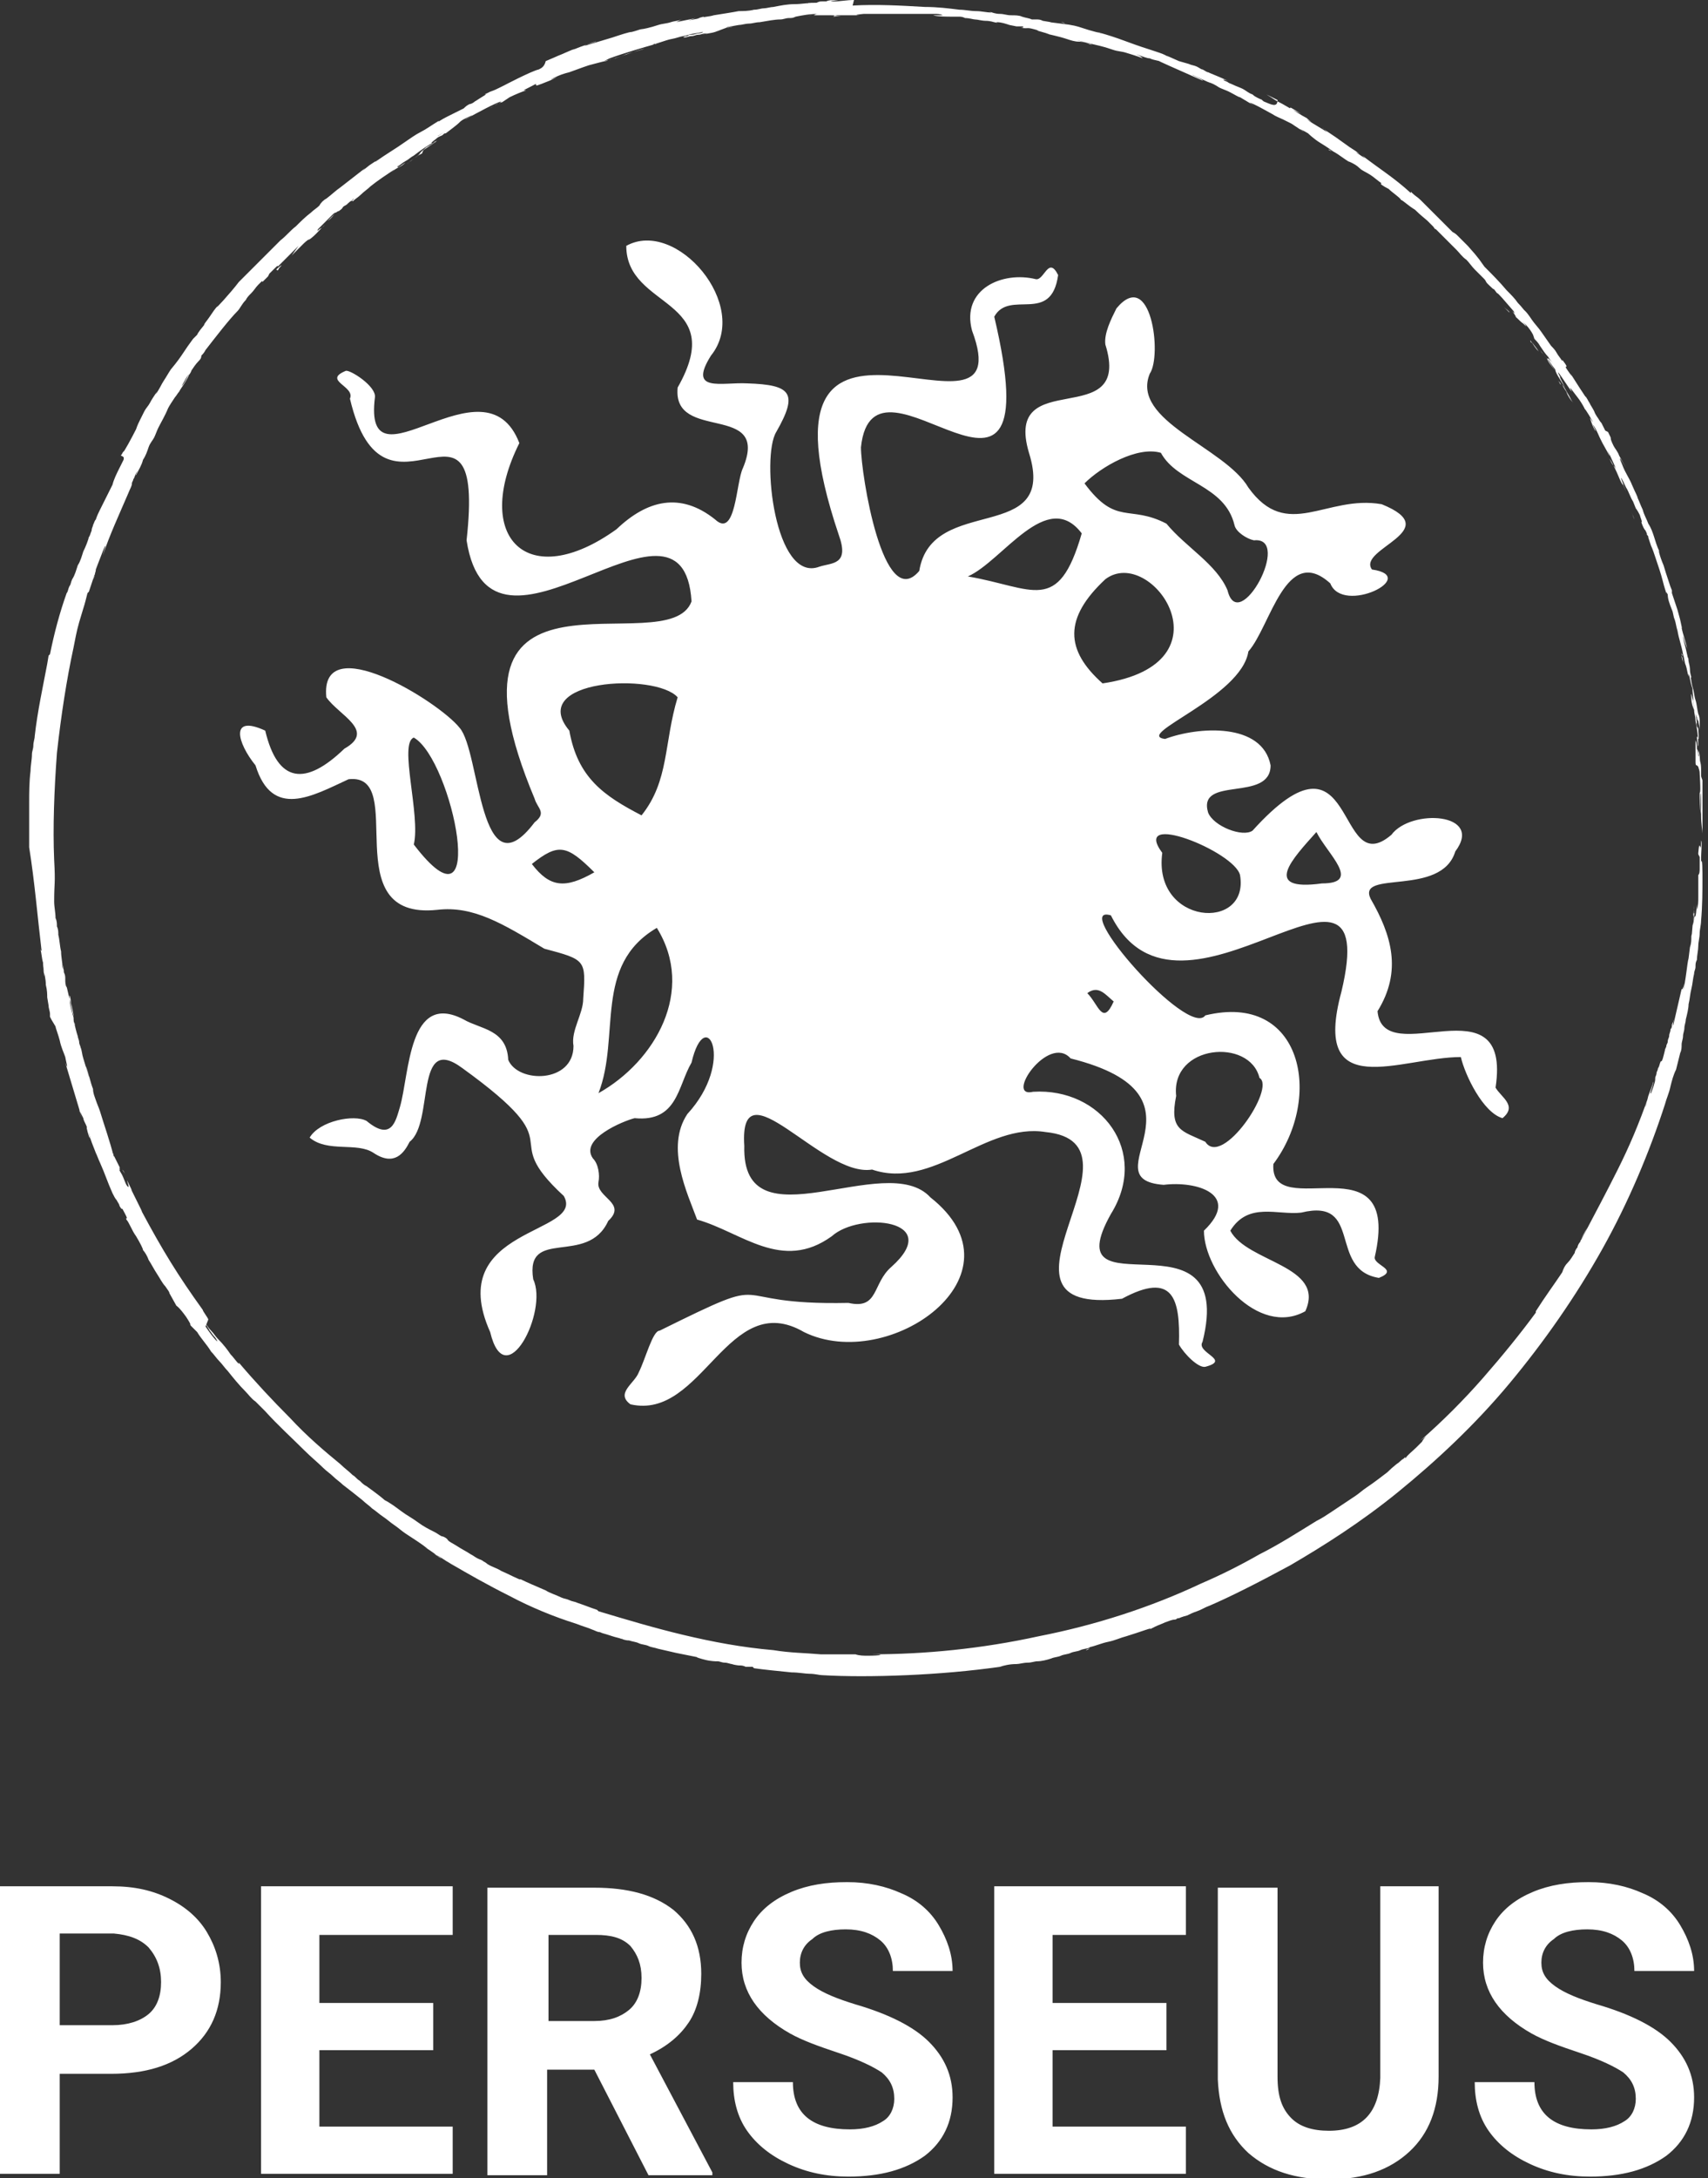 <?xml version="1.0" encoding="utf-8"?>
<!-- Generator: Adobe Illustrator 25.4.1, SVG Export Plug-In . SVG Version: 6.00 Build 0)  -->
<svg version="1.1" xmlns="http://www.w3.org/2000/svg" xmlns:xlink="http://www.w3.org/1999/xlink" x="0px" y="0px"
	 viewBox="0 0 123 156.8" style="enable-background:new 0 0 123 156.8;" xml:space="preserve">
<rect x="0" y="0" width="123" height="156.8" fill="#333333" stroke="none"/>
<style type="text/css">
	.st0{fill:#FFFFFF;}
</style>
<g id="Livello_3">
</g>
<g id="Livello_5">
	<path class="st0" d="M4.3,149.2v7.3H0v-20.7h8.1c1.6,0,2.9,0.3,4.1,0.9s2.1,1.4,2.7,2.4c0.6,1,1,2.2,1,3.6c0,2-0.7,3.6-2.1,4.8
		c-1.4,1.2-3.3,1.8-5.8,1.8H4.3z M4.3,145.8h3.8c1.1,0,2-0.3,2.6-0.8c0.6-0.5,0.9-1.3,0.9-2.3c0-1-0.3-1.8-0.9-2.5
		c-0.6-0.6-1.4-0.9-2.5-1H4.3V145.8z M31.2,147.6H23v5.5h9.6v3.4H18.8v-20.7h13.8v3.5H23v4.9h8.2V147.6z M42.8,149h-3.4v7.6h-4.3
		v-20.7h7.7c2.4,0,4.3,0.5,5.7,1.6c1.3,1.1,2,2.6,2,4.6c0,1.4-0.3,2.6-0.9,3.5c-0.6,0.9-1.5,1.7-2.8,2.3l4.5,8.5v0.2h-4.6L42.8,149z
		 M39.4,145.5h3.4c1.1,0,1.9-0.3,2.5-0.8c0.6-0.5,0.9-1.3,0.9-2.3c0-1-0.3-1.7-0.8-2.3c-0.6-0.6-1.4-0.8-2.5-0.8h-3.4V145.5z
		 M64.4,151.1c0-0.8-0.3-1.4-0.9-1.9c-0.6-0.4-1.6-0.9-3.1-1.4c-1.5-0.5-2.6-0.9-3.5-1.4c-2.3-1.3-3.5-3-3.5-5.1
		c0-1.1,0.3-2.1,0.9-3c0.6-0.9,1.5-1.6,2.7-2.1c1.2-0.5,2.5-0.7,4-0.7c1.5,0,2.8,0.3,3.9,0.8c1.2,0.5,2.1,1.3,2.7,2.3
		c0.6,1,1,2.1,1,3.3h-4.3c0-0.9-0.3-1.7-0.9-2.2c-0.6-0.5-1.4-0.8-2.5-0.8c-1,0-1.9,0.2-2.4,0.7c-0.6,0.4-0.9,1-0.9,1.7
		c0,0.7,0.3,1.2,1,1.7c0.7,0.5,1.7,0.9,3,1.3c2.4,0.7,4.2,1.6,5.3,2.7c1.1,1.1,1.7,2.4,1.7,4c0,1.8-0.7,3.2-2,4.2
		c-1.4,1-3.2,1.5-5.5,1.5c-1.6,0-3-0.3-4.3-0.9c-1.3-0.6-2.3-1.4-3-2.4c-0.7-1-1-2.2-1-3.5h4.3c0,2.3,1.4,3.4,4.1,3.4
		c1,0,1.8-0.2,2.4-0.6C64.1,152.4,64.4,151.8,64.4,151.1z M84,147.6h-8.2v5.5h9.6v3.4H71.6v-20.7h13.8v3.5h-9.6v4.9H84V147.6z
		 M103.6,135.9v13.6c0,2.3-0.7,4.1-2.1,5.4c-1.4,1.3-3.3,2-5.8,2c-2.4,0-4.3-0.6-5.8-1.9c-1.4-1.3-2.1-3-2.2-5.3v-13.8H92v13.6
		c0,1.4,0.3,2.3,1,3c0.6,0.6,1.5,0.9,2.7,0.9c2.4,0,3.6-1.3,3.7-3.8v-13.8H103.6z M117.8,151.1c0-0.8-0.3-1.4-0.9-1.9
		c-0.6-0.4-1.6-0.9-3.1-1.4c-1.5-0.5-2.6-0.9-3.5-1.4c-2.3-1.3-3.5-3-3.5-5.1c0-1.1,0.3-2.1,0.9-3c0.6-0.9,1.5-1.6,2.7-2.1
		c1.2-0.5,2.5-0.7,4-0.7c1.5,0,2.8,0.3,3.9,0.8c1.2,0.5,2.1,1.3,2.7,2.3c0.6,1,1,2.1,1,3.3h-4.3c0-0.9-0.3-1.7-0.9-2.2
		c-0.6-0.5-1.4-0.8-2.5-0.8c-1,0-1.9,0.2-2.4,0.7c-0.6,0.4-0.9,1-0.9,1.7c0,0.7,0.3,1.2,1,1.7c0.7,0.5,1.7,0.9,3,1.3
		c2.4,0.7,4.2,1.6,5.3,2.7c1.1,1.1,1.7,2.4,1.7,4c0,1.8-0.7,3.2-2,4.2c-1.4,1-3.2,1.5-5.5,1.5c-1.6,0-3-0.3-4.3-0.9
		c-1.3-0.6-2.3-1.4-3-2.4c-0.7-1-1-2.2-1-3.5h4.3c0,2.3,1.4,3.4,4.1,3.4c1,0,1.8-0.2,2.4-0.6C117.5,152.4,117.8,151.8,117.8,151.1z
		 M102.5,15.2C102.6,15.2,102.6,15.2,102.5,15.2C102.5,15.2,102.5,15.2,102.5,15.2z M76.4,1.6c0.1,0,0.2,0,0.3,0.1
		C76.5,1.6,76.4,1.6,76.4,1.6z M113.9,28.8C113.9,28.8,113.9,28.8,113.9,28.8c0,0.1,0.1,0.2,0.2,0.4c0.1,0.2,0.2,0.4,0.4,0.6
		C114.3,29.5,114.1,29.2,113.9,28.8z M18.3,19.5l0.3-0.3C18.5,19.3,18.4,19.4,18.3,19.5z M50.7,1.2c-0.1,0-0.3,0.1-0.5,0.1
		C50.4,1.3,50.6,1.3,50.7,1.2z M117.7,37.4c-0.1-0.2-0.1-0.3-0.2-0.5C117.5,36.9,117.6,37.1,117.7,37.4z M122.2,54.7
		C122.2,54.6,122.2,54.6,122.2,54.7C122.2,54.6,122.2,54.6,122.2,54.7z M121.2,47.7c0-0.1-0.1-0.3-0.1-0.5
		C121.2,47.4,121.2,47.7,121.2,47.7z M121.1,47c0,0.1,0,0.2,0.1,0.2C121.1,47.1,121.1,47,121.1,47z M123,63.1c0-0.5,0-1,0-1.4
		C123,62.2,123,62.6,123,63.1z M3.8,73.1l0-0.1C3.8,73.1,3.8,73.2,3.8,73.1z M122.7,62.5l0-0.4C122.7,62.2,122.7,62.3,122.7,62.5z
		 M113.3,29c-0.2-0.2-0.4-0.5-0.5-0.8c-0.2-0.3-0.3-0.5-0.3-0.5c0.2,0.2,0.3,0.5,0.5,0.8C113.1,28.7,113.2,28.9,113.3,29z M8.8,84.2
		L9,84.5C8.9,84.3,8.9,84.3,8.8,84.2z M122.7,62.5l0,0.4c0,0,0-0.1,0-0.1C122.7,62.7,122.7,62.6,122.7,62.5z M41.5,116.8
		C41.5,116.8,41.5,116.8,41.5,116.8c-0.1,0-0.1,0-0.1,0L41.5,116.8z M44.5,117.9c-0.2-0.1-0.4-0.1-0.7-0.2
		C44.2,117.8,44.4,117.9,44.5,117.9z M123,61.7l0-0.8C123,61.1,123,61.4,123,61.7z M78.5,118.7c-0.1,0-0.2,0.1-0.3,0.1
		C78.3,118.7,78.4,118.7,78.5,118.7z M53.1,0.8c0.1,0,0.2,0,0.3,0C53.4,0.8,53.3,0.8,53.1,0.8z M31.5,9.9L31.5,9.9L31.5,9.9
		C31.5,9.9,31.5,9.9,31.5,9.9z M32.6,9.2c-0.2,0.1-0.4,0.2-0.6,0.3c-0.2,0.1-0.4,0.3-0.5,0.3c0.2-0.1,0.3-0.2,0.5-0.3
		C32.2,9.5,32.4,9.4,32.6,9.2z M29.3,11.4c0,0,0.1,0,0.1-0.1C29.4,11.3,29.3,11.3,29.3,11.4z M52.3,2C52.3,2,52.3,2,52.3,2
		C52.3,2,52.3,2,52.3,2L52.3,2z M47.5,3.1c-0.1,0-0.2,0-0.3,0.1C47.2,3.1,47.3,3.1,47.5,3.1z M20,19.4C20,19.4,20,19.4,20,19.4
		C20,19.5,20,19.5,20,19.4C20,19.5,20,19.5,20,19.4z M3.9,61.9c-0.1-2.3,0-5,0.2-7.7c0.3-2.7,0.7-5.3,1.2-7.6
		c0.1-0.5,0.2-1.1,0.4-1.8c0.1-0.3,0.2-0.7,0.3-1c0.1-0.3,0.2-0.7,0.3-1.1l0.1-0.1l0.4-1.2c0.2-0.5-0.3,0.9,0,0.1
		c0-0.2,0.1-0.3,0.1-0.5c0,0,0.3-0.8,0.5-1.3c0.2-0.5,0.3-0.7,0,0.3c0.5-1.5,1.2-3,1.8-4.4c0.2-0.5,0.3-0.6,0.3-0.8
		c0-0.1,0.1-0.2,0.1-0.3c0.1-0.1,0.1-0.3,0.3-0.6c0.1-0.2-0.2,0.4-0.1,0.3c0.2-0.4,0.4-0.7,0.5-1.1c0.2-0.3,0.3-0.6,0.4-0.9
		c0.1-0.3,0.3-0.5,0.4-0.7c0.1-0.2,0.2-0.5,0.3-0.7c0.2-0.4,0.5-0.9,0.7-1.4c0.1-0.2,0.3-0.5,0.5-0.8c0.1-0.1,0.2-0.3,0.3-0.4
		c0.1-0.2,0.2-0.3,0.3-0.5l-0.1,0.2c0.1-0.2,0.4-0.6,0.5-0.9c0.1-0.1,0.2-0.3,0.2-0.4c0.1-0.1,0.1-0.1,0.1-0.2
		c-0.2,0.1-0.2,0.3-0.3,0.5c-0.1,0.2-0.2,0.5-0.5,0.9c0-0.1,0.6-1.1,0.6-1c0.2-0.3,0.4-0.6,0.6-0.8c0.1-0.1,0.2-0.2,0.2-0.4
		c0.1-0.1,0.2-0.2,0.3-0.4c0.7-0.9,1.7-2.2,2.3-2.8c0.2-0.2,0.3-0.5,0.6-0.8c0.1-0.2,0.2-0.3,0.4-0.5c0.2-0.2,0.3-0.4,0.5-0.6
		c0.3-0.3,0.3-0.3,0.3-0.2c0,0,0,0,0.4-0.4l0.1-0.2c0.7-0.7,0.6-0.6,0.6-0.5c0.4-0.4,0.5-0.5,0.7-0.7c0.1-0.1,0.2-0.2,0.3-0.3
		c0.1-0.1,0.3-0.3,0.5-0.5L21,18.4c0.3-0.3,0.6-0.6,0.8-0.8c0.1-0.1,0.3-0.3,0.5-0.4c0.2-0.2,0.4-0.3,0.6-0.6c0,0-0.4,0.4-0.7,0.7
		c0.6-0.4,0.9-0.9,1.2-1.1c0,0-0.2,0.2-0.4,0.3c-0.1,0.1-0.2,0.2-0.1,0c0.2-0.2,0.5-0.5,0.7-0.7c0.1-0.1,0.2-0.2,0.3-0.3
		c0.1-0.1,0.2-0.2,0.3-0.2l-0.3,0.3l-0.3,0.3c0.3-0.2,0.4-0.4,0.5-0.5c0.1-0.1,0.2-0.2,0.3-0.2c0.1-0.1,0.2-0.1,0.3-0.3
		c0.1-0.1,0.2-0.1,0.3-0.2c0.1-0.1,0.2-0.2,0.4-0.3c-0.1,0.1,0,0,0,0.1c0.2-0.2,0.4-0.3,0.6-0.5c0.2-0.2,0.5-0.4,0.7-0.6
		c0.5-0.4,1.1-0.8,1.7-1.2l-0.2,0.2c0.2-0.2,0.4-0.3,0.6-0.4c0.2-0.1,0.3-0.2,0.4-0.3c-0.7,0.5-0.5,0.3-0.6,0.3
		c0.2-0.1,0.4-0.3,0.6-0.4c0.2-0.1,0.4-0.3,0.6-0.4c0.4-0.3,0.9-0.7,1.7-1.1c0,0-0.4,0.3-0.8,0.5c-0.2,0.2-0.4,0.3-0.5,0.5
		c-0.2,0.2-0.4,0.3-0.9,0.7c0.1-0.1,0.3-0.2,0.4-0.3c0.1-0.1,0.3-0.2,0.4-0.3c0.2-0.1,0.4-0.2,0.3-0.2l0.1-0.2
		c0.3-0.2,0.6-0.4,0.9-0.6c0.1-0.1-0.8,0.4,0-0.2c0.2-0.2,0.4-0.2,0.5-0.3c0.1-0.1,0.1-0.1,0.2-0.1c0,0,0,0.1,0,0
		C32.9,9,33,8.9,33.1,8.8c0.1-0.1,0.2-0.2,0.9-0.5c-0.1,0.1-0.4,0.2-0.5,0.3c0.9-0.5,2.2-1.2,2.6-1.3c-0.1,0.1-0.1,0.1-0.5,0.3l0,0
		c-0.5,0.3-0.3,0.2,0,0c0.3-0.2,0.7-0.3,0.5-0.2c0,0,0.3-0.2,0.6-0.4c0.4-0.2,0.9-0.4,1.2-0.5l-0.2,0c1-0.5,0.9-0.5,0.9-0.4
		c0,0.1,0,0.1,1-0.3c1.3-0.6-0.5,0.2,0.3-0.2c0.4-0.2,0.7-0.3,1.1-0.4c0.3-0.1,0.8-0.3,1.4-0.5c0.4-0.1,1.1-0.3,1.2-0.3
		c0.1,0,0.2-0.1,0.3-0.1c0.1,0,0.2-0.1,0.4-0.1c0.3-0.1,0.6-0.2,0.8-0.3c0.6-0.2,1.1-0.3,1.3-0.4c-1.4,0.4-1.3,0.5-2.9,0.9l0.4-0.2
		c1.1-0.4,2.5-0.8,3.2-1c-0.2,0-0.2,0-0.1,0c0.4-0.1,0.7-0.2,1-0.3c0.3-0.1,0.5-0.1,0.8-0.2c0.3-0.1,0.5-0.1,0.8-0.2
		c0.3-0.1,0.6-0.1,1-0.2c0.1,0-0.1,0.1-0.3,0.1c-0.1,0-0.3,0.1-0.5,0.1c-0.1,0-0.2,0-0.3,0.1c-0.1,0-0.2,0-0.3,0.1
		c0.3,0,0.4-0.1,0.6-0.1c0.2,0,0.3-0.1,0.5-0.1c0.2,0,0.3-0.1,0.6-0.1c0.2,0,0.5-0.1,0.9-0.2c0.1,0-1,0.2-1.2,0.3
		c0.3-0.1,0.6-0.1,0.9-0.2L52.3,2c0,0,0,0,0,0c0.1-0.1,0.4-0.1,0.9-0.2c0.2,0,0.5-0.1,0.7-0.1c0.3,0,0.5-0.1,0.8-0.1
		c0.6-0.1,1.1-0.2,1.5-0.2c0.2,0,0.4-0.1,0.6-0.1c0.2,0,0.3,0,0.5-0.1C57.8,1.1,58.3,1,59,1c0.4,0,0.5,0,0.3,0c-0.6,0-0.5,0-0.7,0.1
		c0.4,0,0.9,0,1.2,0c0.3,0,0.4,0,0.2,0.1c1.4-0.1-0.5,0,0.3-0.1l0.9,0c0.3,0,0.6,0,0.9,0c-0.2,0-0.9,0,0.1-0.1c0.2,0,0.4,0,0.5,0
		c0.2,0,0.3,0,0.5,0c0.3,0,0.7,0,1.2,0c-0.1,0,0,0,0,0c0,0-0.1,0-0.5,0c0.3,0,0.6,0,0.9,0c0.3,0,0.6,0,0.7,0c-0.6,0-0.1,0,0.4,0
		c0.5,0,1.1,0,0.6,0L67.3,1c0.2,0,0.4,0,0.6,0.1c-0.3,0-0.3,0-0.7,0c0.3,0.1,1,0.1,1.4,0.1c0.1,0,0.2,0,0.4,0c0.2,0,0.3,0,0.5,0.1
		c0.3,0,0.6,0.1,0.7,0.1c0.2,0,0.5,0.1,0.8,0.1c0.3,0,0.6,0.1,0.6,0.1c0.5,0.1,0,0,0.2,0c0.3,0,0.6,0.1,0.9,0.2l0.5,0.1l0.2,0l0.2,0
		C73.7,1.9,73.8,2,73.5,2c0.7,0.1,0.3-0.1,1.3,0.2c-0.6-0.1,1.4,0.4,0.5,0.2c0.3,0.1,0.9,0.2,1.5,0.4c0.3,0.1,0.6,0.2,0.9,0.2
		C78,3,78.3,3.1,78.5,3.2c0.6,0.1-1-0.3-0.9-0.3c0.7,0.2,1.2,0.3,1.6,0.4c0.4,0.1,0.7,0.2,1,0.3c0.3,0.1,0.6,0.1,0.9,0.2
		c0.3,0.1,0.7,0.2,1.2,0.4C82.1,4,82,4,81.8,3.9c0.6,0.2,0.8,0.3,1,0.3c0.2,0.1,0.3,0.1,0.7,0.2c-0.3-0.1,1.3,0.6,3.1,1.4
		c0.2,0-1-0.5-0.7-0.4L87.2,6c0.1,0-0.1,0-0.2-0.1c0.3,0.1,0.5,0.2,0.8,0.4c0.2,0.1,0.5,0.2,0.7,0.3C88.9,6.8,89.2,7,89.3,7l0.5,0.3
		l0.5,0.3L90,7.4c0.2,0,1.4,0.7,1.6,0.8c0.3,0.2,0.6,0.3,0.8,0.4c0.2,0.1,0.4,0.2,0.6,0.3c0.3,0.2,0.6,0.4,0.9,0.6
		c-0.1-0.1-0.3-0.2-0.3-0.2c0,0,0.1,0,0.6,0.3c0,0,0.4,0.4,0.9,0.7c0.5,0.3,0.9,0.6,0.9,0.6c0.4,0.2,1,0.7,1.1,0.7l-0.1,0
		c0,0,0.1,0,0.3,0.1c0.2,0.1,0.4,0.2,0.6,0.4c0.2,0.2,0.5,0.3,0.8,0.5c0.3,0.2,0.5,0.4,0.8,0.6c-0.2,0,0.1,0.2,0.5,0.4
		c0.3,0.3,0.8,0.6,0.9,0.8c0.1,0,0.5,0.4,1,0.7c0.4,0.4,0.8,0.7,0.9,0.8c0.2,0.2,0.3,0.3,0.4,0.4c0.1,0.1,0.1,0.2,0.2,0.2
		c0.1,0.1,0.1,0.1,0.2,0.2l0.3,0.3c0.2,0.2,0.6,0.6,1,1c0.2,0.2,0.4,0.5,0.7,0.7c0.2,0.2,0.4,0.5,0.6,0.7l0.7,0.7
		c0.1,0.1,0.1,0.2,0.2,0.3c0.1,0.1,0.7,0.7,0.4,0.3l0.3,0.4c0.1,0,0.5,0.5,1.2,1.3c0.1,0.2,0.1,0.2-0.1,0c0.3,0.4,0.2,0.3,0.3,0.5
		c-0.1-0.2,0.2,0.2,0.5,0.4c0.1,0.1,0.2,0.2,0.2,0.2c0,0,0-0.1-0.3-0.4c0,0,0.1,0.1,0.3,0.3c0.2,0.2,0.4,0.5,0.5,0.7l0.1,0.3
		c0.1,0.1,0.3,0.3,0.4,0.5c0.2,0.3,0.4,0.6,0.6,0.8c0.1,0.2,0.3,0.4,0.5,0.7c-0.4-0.6-1-1.1,0,0.3c-0.3-0.4-0.5-0.6-0.6-0.9
		c-0.2-0.2-0.3-0.4-0.5-0.6c0.2,0.3,0.3,0.4,0,0c0.4,0.5,0.5,0.6,0.6,0.7c0.1,0.1,0.1,0.2,0.5,0.7c0,0,0,0.1,0.1,0.3
		c0.1,0.2,0.3,0.5,0.6,1l-0.4-0.8c0,0,0.1,0.1,0.1,0.1c-0.2-0.3-0.2-0.4-0.2-0.4c0.1,0.1,0.3,0.4,0.5,0.7c0.2,0.3,0.4,0.6,0.5,0.7
		c-0.3-0.6,0-0.1,0.4,0.4c0.4,0.5,0.7,1.2,0.5,0.8c0.1,0.1,0.6,0.9,0.6,1c-0.3-0.5-0.2-0.3-0.1,0c0.1,0.3,0.3,0.7,0.3,0.6
		c0.2,0.4-0.4-0.8-0.1-0.3c0.2,0.3,0.3,0.6,0.4,0.8c0.1,0.2,0.2,0.4,0.3,0.6l-0.1-0.2l0.5,0.9c0.1,0.1-0.4-0.9,0-0.1
		c0.1,0.2,0.5,1.1,0.5,1.1c-0.2-0.4-0.2-0.1-0.5-0.8c0.2,0.3,0.5,0.9,0.7,1.4c0.2,0.5,0.4,0.7,0.2,0.3l0.3,0.7
		c-0.2-0.5-0.7-1.8,0-0.3l0,0c0.2,0.3,0.3,0.7,0.5,1l0.2,0.5c0,0,0.1,0.1,0.3,0.5c0,0.1,0.2,0.5,0.1,0.5c0.1,0.3,0.2,0.5,0.3,0.6
		c0.1,0.2,0.1,0.2,0.1,0.3c0.1,0.1,0.1,0.1,0.1,0.2c0.2,0.6,0.3,0.9,0.2,0.6c0.1,0.2,0.2,0.5,0.3,0.8c0.1,0.3,0.2,0.6,0.3,0.9
		c0.2,0.6,0.3,1.1,0.4,1.4c0.4,1.2-0.1-0.2,0.2,0.4c0,0.3,0.1,0.6,0.3,1.1c0.1,0.2,0.1,0.5,0.2,0.7c0.1,0.3,0.1,0.5,0.2,0.8
		c0.1,0.6,0.3,1.1,0.4,1.7c0.1,0.3,0.1,0.6,0.2,0.8c0.1,0.3,0.1,0.5,0.2,0.8c0-0.6,0.1,0.5,0.3,0.9c-0.1-0.4,0.2,1.9-0.1,0.2
		l0.2,1.1c0.1,0.7-0.3-1.8-0.2-0.6c0,0.3,0.1,0.6,0.2,0.8c0,0.3,0.1,0.5,0.1,0.8c0.1,0.5,0.2,1.1,0.2,1.8c-0.1-0.2,0,0,0,0.3
		c0,0.3,0.1,0.6,0,0.4c0-0.1,0-0.3-0.1-0.5c0-0.2,0-0.4-0.1-0.6l0,0.3c0,0.2,0,0.3,0,0.4c0,0.1,0,0.2,0,0.3c0,0.2,0,0.4,0,0.5
		c0,0.2,0,0.3,0.1,0.3c0,0,0,0,0.1,0.1c0,0.1,0.1,0.2,0.1,0.5c0.1,1.6,0,1.3,0,1.4c0,0.3,0,1.1,0.1,1.5c-0.1-1,0-1.8,0-1.4
		c0,0.4,0,1,0,1.5c0,0.6,0.1,1.1,0.1,1.3c0-1.2,0-1.6,0-1.9c0-0.2,0-0.4,0-0.7c0-0.1,0-0.3,0-0.5c0-0.2,0-0.4,0-0.7
		c0-0.1-0.1-0.2-0.1-0.4c0-0.1,0-0.2,0-0.4c0-0.2,0-0.4-0.1-0.7c0.1,0.8,0-0.1,0-0.3c0,0.1,0-0.1-0.1-0.4c0-0.3-0.1-0.7-0.1-0.9
		c0-0.4,0.2,0.8,0.1-0.6c0-0.1-0.1-0.2-0.1-0.2c-0.1-0.5,0.1,0.2-0.1-0.9c0.1,0.3,0.1,0.2,0.1,0.3c0,0,0,0.1,0.1,0.2
		c0,0.1,0.1,0.4,0.1,0.7c0-0.1,0-0.2,0-0.3c0-0.1,0-0.2,0-0.3c0-0.2,0-0.4-0.1-0.6c-0.1-0.4-0.1-0.7-0.2-1c-0.1-0.3-0.1-0.6-0.2-0.9
		c-0.1-0.3-0.1-0.6-0.2-1c0,0.1,0,0.2,0.1,0.3c0-0.1-0.1-0.3-0.1-0.6c0-0.2-0.1-0.4-0.1-0.6c-0.1-0.4,0-0.3,0,0
		c0.1,0.3,0.1,0.6,0.1,0.5c-0.1-0.5-0.2-1-0.3-1.4c0,0,0,0,0,0c-0.1-0.4-0.2-0.7-0.2-0.9c0.1,0.4,0.2,0.6,0.3,0.9
		c-0.1-0.5-0.3-1-0.4-1.5c0.1,0.2-0.3-1.3,0-0.2l-0.3-1.1l-0.1-0.3l-0.1-0.3l-0.2-0.6l0-0.2c-0.2-0.5-0.2-0.5,0,0.1
		c-0.1-0.4-0.4-1.2-0.6-1.9c-0.3-0.7-0.4-1.2-0.3-1c-0.2-0.4-0.3-0.8-0.4-1.1c-0.1-0.3-0.2-0.6-0.4-0.9c-0.1-0.3-0.3-0.6-0.4-1
		c-0.2-0.4-0.3-0.8-0.6-1.3c0.4,0.8,0.2,0.3,0-0.1c-0.2-0.4-0.4-0.9,0,0c-0.4-1-0.6-1.1-0.9-1.9c-0.3-0.7-0.1-0.4,0.3,0.3l-0.5-0.9
		l0,0c-0.1-0.3-0.3-0.5-0.4-0.7c-0.2-0.4-0.2-0.5-0.2-0.5c0-0.1,0-0.1-0.2-0.5l-0.2-0.1l-0.3-0.6c0,0.1,0,0-0.1-0.1
		c-0.1-0.2-0.3-0.4-0.4-0.7l0,0c-0.1-0.2-0.3-0.5-0.4-0.7c0.2,0.3,0.1,0.2,0,0c-0.1-0.2-0.3-0.5-0.2-0.3c-0.4-0.6-0.4-0.6-1.1-1.7
		l0.1,0.2c-0.5-0.7-0.5-0.7-0.4-0.7c0,0,0.1,0-0.3-0.5l0,0.1c-0.1-0.2-0.3-0.4-0.4-0.6c-0.1-0.2-0.3-0.4-0.4-0.5
		c-0.2-0.3-0.5-0.7-0.7-1c-0.2-0.3-0.5-0.6-0.7-0.9c-0.2-0.3-0.4-0.6-0.7-0.8c0.5,0.6,0.4,0.4,0.4,0.4c-0.2-0.2-0.4-0.5-0.7-0.8
		c-0.2-0.3-0.5-0.6-0.8-0.9c-0.5-0.6-1.1-1.2-1.6-1.7c-0.3-0.4-0.3-0.5-1.2-1.5c-0.1-0.1-0.2-0.2-0.2-0.2c-0.1-0.1-0.1-0.1-0.2-0.2
		c-0.1-0.1-0.2-0.2-0.3-0.3c-0.1-0.1-0.2-0.2-0.4-0.3c-0.1-0.1-0.2-0.2-0.3-0.3c-0.1-0.1-0.2-0.2-0.3-0.3c-0.2-0.2-0.4-0.4-0.6-0.6
		c-0.4-0.4-0.7-0.7-0.7-0.7c-0.1-0.1-0.2-0.2-0.4-0.4c-0.2-0.2-0.4-0.3-0.6-0.5l-0.1-0.1l0,0.1c-1.2-1.1-2.2-1.7-3.5-2.7l0.2,0.2
		l-0.6-0.4c-0.1-0.1,0.2,0.1,0.2,0.1c-0.2-0.2-0.4-0.3-0.7-0.5l-0.7-0.5c-0.4-0.3-0.9-0.6-1.3-0.9c0.2,0.1,0.3,0.3,0.5,0.4
		c-0.6-0.4-1-0.6-1.6-1c0.6,0.3,0.3,0.2,0-0.1c-0.4-0.2-1-0.6-1-0.6l0.6,0.3c-0.8-0.5-0.8-0.5-0.8-0.4c-0.5-0.3-0.7-0.4-0.9-0.5
		c-0.2-0.1-0.3-0.2-0.8-0.5l0.4,0.2l0.4,0.2C92,7.8,91.5,7.5,91,7.3c-0.1-0.1-0.4-0.3-0.1-0.1c-0.2-0.1-0.5-0.2-0.7-0.4
		c-0.3-0.1-0.5-0.3-0.7-0.4c-0.2-0.1-0.5-0.2-0.7-0.3C88.6,6,88.5,6,88.4,5.9c-0.5-0.2-0.3-0.2,0-0.1c-0.9-0.4-1.2-0.5-1.4-0.6
		c-0.1,0-0.2-0.1-0.4-0.2c-0.1,0-0.2-0.1-0.4-0.2c-0.2-0.1-0.4-0.1-0.6-0.2l0,0l-0.7-0.2L84,4l0.3,0.2C84,4,83.8,3.9,83.5,3.8
		c-0.3-0.1-0.6-0.2-0.9-0.3l0.3,0.1C81,3,80.8,2.8,79,2.3c-0.1,0,0.2,0,0.3,0.1c-0.8-0.2-1.1-0.3-1.4-0.4c-0.3-0.1-0.6-0.2-1.5-0.3
		c0.1,0-0.1,0,0,0l-0.8-0.1l0.1,0l-0.6-0.1c-0.2-0.1-0.3-0.1-0.5-0.1l-0.3,0c-0.2-0.1-0.4-0.1-0.7-0.2c-0.2-0.1-0.5-0.1-0.8-0.1
		c-0.3,0-0.5-0.1-0.8-0.1c-0.3,0-0.6-0.1-0.8-0.2l0.2,0.1c-0.4,0-0.7-0.1-1.1-0.1c-0.4,0-0.8-0.1-1.2-0.1c-0.8-0.1-1.6-0.2-2.5-0.2
		c-1.7-0.1-3.5-0.2-5.2-0.1L61.5,0c-0.5,0-1,0.1-1.4,0.1c-0.8,0,0.5-0.1,0.2-0.1c-0.4,0-0.6,0-0.8,0.1c-0.2,0-0.2,0-0.3,0
		c-0.1,0-0.2,0-0.4,0.1c-0.2,0-0.5,0-0.9,0.1c-0.5,0-0.4,0-0.1,0c0.1,0,0.3,0,0.4-0.1c0.2,0,0.3,0,0.4,0c-0.4,0-0.9,0.1-1.4,0.1
		c-0.5,0-1,0.1-1.5,0.2c-0.2,0-0.5,0.1-0.7,0.1c-0.2,0-0.4,0.1-0.7,0.1c-0.4,0.1-0.8,0.1-1.1,0.1c0,0-0.1,0,0,0
		c-0.5,0.1-1.2,0.2-1.8,0.3c-0.3,0.1-0.7,0.1-1,0.2c-0.3,0.1-0.6,0.1-0.9,0.2c0,0,0.3-0.1,0.6-0.2c-0.4,0.1-1,0.2-1.4,0.3l0.4-0.2
		c-0.2,0.1-0.5,0.1-0.8,0.2c-0.3,0.1-0.6,0.1-0.9,0.2c-0.6,0.2-1.1,0.3-1.2,0.3c0.1,0,0.1,0,0,0c-0.1,0-0.3,0.1-0.7,0.2
		c-0.2,0-0.8,0.2-1.4,0.4c-0.3,0.1-0.7,0.2-1,0.3c-0.3,0.1-0.7,0.2-1,0.3c0.1-0.1,1-0.4,0.8-0.3c-0.3,0.1-0.6,0.2-0.9,0.3
		c-0.3,0.1-0.5,0.2-0.8,0.3l0.2-0.1l-0.7,0.3c-0.2,0.1-0.5,0.2-0.7,0.3l-0.7,0.3C39.2,4.8,39,4.9,38.8,5c-0.5,0.1-2.6,1.2-2.4,1.1
		c-1,0.5,0.8-0.4-0.4,0.2c-0.2,0.1-0.4,0.2-0.7,0.3c-0.2,0.1-0.4,0.2-0.4,0.2L35,6.8l-0.8,0.5l0.5-0.3c-0.2,0.1-0.3,0.2-0.5,0.3
		c-0.1,0.1-0.3,0.2-0.4,0.2c-0.2,0.1-0.3,0.2-0.4,0.3c-0.2,0.1-0.4,0.2-0.6,0.3c-0.2,0.1-0.4,0.2-0.6,0.3c-0.4,0.2-0.7,0.4-0.8,0.5
		c0.1-0.1,0.2-0.1,0.2-0.2c-0.5,0.3-0.9,0.6-1.3,0.8c-0.4,0.2-0.8,0.5-1.1,0.7c-0.7,0.5-1.4,0.9-2.1,1.4c-0.1,0.1-0.1,0,0.1-0.1
		l-0.6,0.4l-0.5,0.4l0.2-0.2l-0.9,0.7l-0.9,0.7l0,0c-0.3,0.2-0.6,0.5-1,0.8c-0.2,0.1-0.4,0.3-0.5,0.5c-0.2,0.2-0.4,0.3-0.6,0.5
		c-0.4,0.3-0.8,0.7-1.1,1c-0.4,0.3-0.7,0.7-1.1,1l0.2-0.2c-0.2,0.2-0.3,0.3-0.5,0.5c-0.1,0.1-0.3,0.3-0.4,0.4
		c-0.2,0.2-0.4,0.4-0.5,0.5c-0.3,0.3-0.6,0.6-1.1,1.1c0,0,0.1-0.1,0.1-0.1c-0.2,0.2-0.3,0.3-0.5,0.5l-0.5,0.5l0.2-0.2
		c-0.6,0.8-1.9,2.2-1.5,1.7c-0.2,0.2-0.4,0.5-0.6,0.8c-0.2,0.3-0.4,0.5-0.4,0.6c-0.5,0.6-0.5,0.7-0.5,0.7c0,0,0,0-0.3,0.3
		c-0.3,0.4-0.5,0.7-0.7,1c-0.2,0.3-0.4,0.6-0.9,1.2l0,0c-0.2,0.3-0.3,0.5-0.5,0.8c-0.2,0.3-0.3,0.6-0.6,1l0.1-0.2
		c-0.2,0.3-0.4,0.6-0.5,0.8c-0.1,0.2-0.3,0.4-0.4,0.6c-0.1,0.2-0.2,0.4-0.3,0.6c-0.1,0.2-0.2,0.4-0.3,0.7c-0.3,0.6-0.9,1.7-0.9,1.6
		c-0.1,0.1-0.1,0.2-0.2,0.3C9,32.9,8.9,33,8.9,33.1c-0.1,0.2-0.2,0.4-0.3,0.6c-0.2,0.4-0.4,0.8-0.5,1.2c-0.1,0.2-0.2,0.4-0.3,0.6
		c-0.1,0.2-0.2,0.4-0.3,0.6c-0.1,0.2-0.2,0.4-0.3,0.6c-0.1,0.2-0.2,0.4-0.3,0.7c-0.1,0.1-0.1,0.2-0.2,0.4c0,0.1-0.1,0.2-0.1,0.4
		c-0.1,0.2-0.1,0.4-0.3,0.6l0.1-0.1c-0.1,0.3-0.2,0.6-0.4,1c-0.1,0.3-0.2,0.7-0.4,1c-0.1,0.3-0.2,0.7-0.4,1
		c-0.1,0.2-0.1,0.4-0.2,0.5c-0.1,0.2-0.1,0.4-0.2,0.5c-0.5,1.4-0.9,2.9-1.2,4.4l-0.1,0.1l-0.1,0.6c-0.3,1.6-0.7,3.4-0.9,5.2
		c0,0.2-0.1,0.4-0.1,0.7c0,0.2-0.1,0.4-0.1,0.6c0,0.4-0.1,0.8-0.1,1.2c-0.1,0.8-0.1,1.6-0.1,2.2c0,0.2,0,0.5,0,0.7
		c0,0.3,0,0.5,0,0.8c0,0.3,0,0.6,0,0.9c0,0.3,0,0.7,0,1l0-0.1C2.5,63.5,2.7,66,3,68.5c0-0.2,0,0.1-0.1-0.2c0.1,0.3,0.1,0.7,0.2,1
		c0,0.4,0.1,0.7,0.1,1l-0.1-0.6c0.1,0.4,0.2,0.8,0.2,1.2c0.1,0.4,0.1,0.7,0.1,0.9l0.1,0.6c0,0.2,0.1,0.4,0.1,0.6c0,0.1,0,0.2,0,0.2
		l0.1,0.2L4,73.9c0,0.1,0.2,0.6,0.3,1c0.1,0.5,0.3,0.9,0.4,1.2c0,0.1,0.3,1.2,0,0.4c0.4,1.3,0.8,2.7,1.2,4l-0.2-0.6
		c0,0,0.1,0.2,0.3,0.6C6,80.6,6.1,80.8,6.2,81c0.1,0.2,0.1,0.4,0.2,0.5c-0.3-0.8-0.1,0,0,0.3c0.2,0.5-0.1-0.5,0-0.2
		C6.5,82,6.7,82.5,6.9,83c0.1,0.2,0.2,0.5,0.3,0.7c0.1,0.2,0.1,0.3,0.2,0.4c-0.1-0.1-0.1-0.3-0.2-0.4c0.4,0.9,0.5,1.3,0.9,2.2
		c0.1,0.2,0.2,0.4,0.3,0.5c0.1,0.2,0.2,0.3,0.2,0.4C8.7,87,8.8,87.1,8.8,87c0.6,1.1,0.2,0.5,0.3,0.8c0.2,0.2,0.4,0.8,0.7,1.2
		c0.3,0.5,0.5,0.9,0.5,1c0.1,0.1,0.3,0.4,0.4,0.7c0.2,0.3,0.4,0.7,0.6,1c0.2,0.3,0.4,0.7,0.6,0.9c0.2,0.3,0.3,0.4,0.3,0.5l0.5,0.9
		c0,0,0.2,0.1,0.7,0.8c0.2,0.3,0.3,0.5,0.3,0.5c0,0.1,0,0.1,0.1,0.2l0.4,0.4c0.3,0.5,0.7,0.9,1,1.4c0.2,0.2,0.4,0.5,0.6,0.7
		c0.2,0.2,0.4,0.5,0.6,0.7c0.4,0.5,0.8,1,1.3,1.5c0.2,0.2,0.4,0.5,0.7,0.7c0.2,0.2,0.5,0.5,0.7,0.7c0.9,1,1.9,1.9,2.8,2.8
		c0.5,0.5,1,0.9,1.4,1.3c0.2,0.2,0.5,0.4,0.7,0.6c0.2,0.2,0.5,0.4,0.7,0.6c0.4,0.3,0.9,0.7,1.4,1.1c0.2,0.2,0.5,0.4,0.7,0.6
		c0.3,0.2,0.5,0.4,0.8,0.6c0.3,0.2,0.5,0.4,0.8,0.6c0.3,0.2,0.5,0.4,0.8,0.6c0.6,0.4,1.1,0.7,1.6,1.1l-0.2-0.1
		c0.4,0.2,0.7,0.5,1.1,0.7l1.1,0.7l-0.8-0.5l-0.4-0.2c-0.1-0.1-0.3-0.2-0.4-0.3c0.1,0.1,0.2,0.1,0.3,0.2c0.1,0.1,0.2,0.1,0.3,0.2
		c0.2,0.1,0.4,0.2,0.7,0.4c1.2,0.7,2.6,1.5,4.2,2.3c1.5,0.8,3.2,1.5,4.8,2c0.5,0.2,0.9,0.3,1.1,0.4c0.3,0.1,0.4,0.2,0.6,0.2
		c0.2,0.1,0.3,0.1,0.6,0.2c0.3,0.1,0.6,0.2,1.1,0.3c-0.2,0-0.2-0.1-0.4-0.1c0.3,0.1,0.5,0.2,0.8,0.2c0.3,0.1,0.5,0.1,0.7,0.2
		c0.2,0.1,0.5,0.1,0.7,0.2c0.2,0.1,0.4,0.1,0.7,0.2c0.4,0.1,0.9,0.2,1.3,0.3c0.5,0.1,1,0.2,1.5,0.3c-0.1,0,0.2,0.1,0.6,0.2
		c0.4,0.1,0.8,0.1,0.7,0.1l0.2,0c0.1,0,0.3,0.1,0.5,0.1c0.2,0,0.4,0.1,0.5,0.1c0.3,0.1,0.6,0.1,0.5,0.1c0.2,0,0.3,0,0.5,0.1l0.5,0
		l0.1,0.1c0.7,0.1,1.7,0.2,2.7,0.3c0.5,0,1,0.1,1.3,0.1c0.4,0,0.7,0.1,0.9,0.1c1.7,0.1,3.8,0.1,6.1,0c2.3-0.1,4.6-0.3,6.7-0.6
		c0.3-0.1,0.7-0.2,1.2-0.2c0.2,0,0.5-0.1,0.8-0.1c0.3,0,0.5-0.1,0.7-0.1c0.3,0,0.7-0.1,1-0.2c0.2-0.1,0.5-0.1,0.7-0.2
		c0.2-0.1,0.5-0.1,0.7-0.2c0.2-0.1,0.5-0.1,0.7-0.2c0.2-0.1,0.5-0.1,0.7-0.2c0,0,0,0-0.1,0c0.5-0.1,0.9-0.3,1.4-0.4
		c0.5-0.1,0.9-0.3,1.3-0.4c1-0.3,2-0.7,1.7-0.5c0,0,0.2-0.1,0.4-0.2c0.2-0.1,0.5-0.2,0.7-0.3c0.3-0.1,0.5-0.2,0.7-0.2
		c0.1,0,0.2-0.1,0.2-0.1c0.1,0,0.1,0,0.1,0s0.2-0.1,0.6-0.2c0.2-0.1,0.4-0.2,0.7-0.3c0.3-0.1,0.6-0.3,0.9-0.4
		c1.4-0.6,3.4-1.6,5.8-2.9c2.4-1.4,5.1-3.1,7.8-5.3c2.7-2.2,5.5-4.8,8-7.8c2.5-3,4.8-6.3,6.7-9.7c1.9-3.4,3.4-7,4.5-10.4
		c0.1-0.4,0.3-0.8,0.4-1.3c0.1-0.4,0.2-0.8,0.4-1.2c0.1-0.4,0.2-0.8,0.3-1.2c0.1-0.2,0.1-0.4,0.1-0.6c0-0.2,0.1-0.4,0.1-0.6
		c0-0.2,0.1-0.4,0.1-0.6c0-0.2,0.1-0.4,0.1-0.6c0.1-0.4,0.2-0.8,0.2-1.1c0.1-0.4,0.1-0.7,0.2-1.1c0.1-0.4,0.1-0.7,0.2-1.1
		c0-0.2,0.1-0.3,0.1-0.5c0-0.2,0-0.3,0.1-0.5c0-0.3,0.1-0.7,0.1-1c0-0.3,0.1-0.6,0.1-0.9c0-0.3,0.1-0.6,0.1-0.9
		c0.1-1.1,0.1-2.2,0.1-3c0-0.5,0-1.7-0.1-1.2c0-1,0.1-1.4,0-1.6c0,1.3-0.1-0.4-0.2,0.9l0-0.8c0-0.2,0,1.1,0,0.9l0.1,0.2
		c0,0.3,0,0.6,0,0.8c0,0.2,0,0.4-0.1,0.5c0,0.3,0,0.6,0,0.9c0,0.2,0,0.4,0,0.7c0,0.3,0,0.6-0.1,0.9l0-0.4c-0.1,1.2-0.1,0.7-0.2,1
		l0-0.3c0,0.3-0.1,0.7-0.1,1c0.1-0.8,0.1-2.1,0.1-1.4c-0.2,1.4,0.1-0.4,0,0.7c-0.1,0.7-0.1,0.5-0.1,0.4l-0.1,1.2c0,0,0.1-0.8,0-0.3
		c0,0.3,0,0.5-0.1,0.8l-0.1,0.8c-0.1,0.3-0.2,1.7-0.4,2.3c0.2-1.1,0,0.1-0.1-0.1l-0.3,1.3l-0.3,1.3c-0.1,0.2,0.1-0.7,0-0.3
		c0,0.1-0.1,0.2-0.1,0.3c0,0.1,0,0.2-0.1,0.3c0,0.2-0.1,0.3-0.1,0.5c0,0.1-0.1,0.2-0.1,0.4c0,0.1-0.1,0.2-0.1,0.3
		c0,0.1-0.1,0.2-0.1,0.3c-0.1,0.4-0.2,0.9-0.3,0.8c-0.1,0.2-0.1,0.4-0.2,0.5c0,0.1-0.1,0.3-0.1,0.3c0,0.2-0.1,0.3-0.1,0.4
		c0,0.2,0,0.3-0.3,1.1c-0.1,0.1,0-0.2,0.1-0.5c0.1-0.3,0.1-0.5,0-0.1l-0.3,0.8l-0.1,0.4l-0.1,0.4c0-0.2,0.1-0.3,0.3-1
		c-0.8,2.3-1.5,3.9-2.3,5.5c-0.8,1.6-1.6,3.1-2.6,5c-0.3,0.5,0.2-0.4,0.4-0.8c-0.2,0.3-0.4,0.7-0.5,1c-0.1,0.1-0.2,0.3-0.2,0.4
		c-0.1,0.1-0.2,0.3-0.2,0.4c-0.2,0.3-0.3,0.5-0.5,0.7c-0.2,0.2-0.3,0.4-0.4,0.7c-0.6,0.9-1.2,1.7-1.9,2.8l0,0.1
		c-1.1,1.5-2.4,3.1-3.8,4.7c-1.4,1.6-2.9,3.1-4.5,4.5l0.4-0.3c-0.1,0.1-0.2,0.2-0.3,0.4c-0.1,0.1-0.3,0.3-0.4,0.4
		c-0.3,0.3-0.6,0.5-0.8,0.8c0,0,0-0.1,0-0.1c0,0-0.1,0.1-0.6,0.5c0.2-0.2,0.6-0.5,0.5-0.4c-0.4,0.3-0.8,0.6-1.2,1
		c-0.4,0.3-0.9,0.7-1.5,1.1c-0.3,0.2-0.5,0.4-0.8,0.6c-0.3,0.2-0.6,0.4-0.9,0.6c-0.3,0.2-0.6,0.4-0.9,0.6c-0.3,0.2-0.6,0.4-1,0.6
		c-1.3,0.8-2.7,1.7-4.1,2.4c-1.4,0.8-2.8,1.5-4.2,2.1c-3.6,1.7-7.6,3-11.7,3.8c-4.1,0.9-8.2,1.3-12.1,1.3c1.2,0,0.7,0.1-0.2,0.1
		c-0.3,0-0.6,0-0.9-0.1c-0.3,0-0.6,0-0.9,0c-0.3,0-0.6,0-0.8,0c-0.3,0-0.5,0-0.8,0c-1.1-0.1-2.2-0.1-3.4-0.3
		c-2.3-0.2-4.4-0.6-6.5-1.1c-2.1-0.5-4.1-1.1-6.1-1.7l-0.1-0.1c-0.6-0.2-0.8-0.3-1.4-0.5l0,0c-0.2-0.1-0.4-0.1-0.6-0.2
		c-0.2-0.1-0.4-0.1-0.6-0.2c-0.4-0.2-0.8-0.3-1.1-0.5c-0.7-0.3-1.4-0.6-1.8-0.8l-0.1,0c-0.9-0.4-0.4-0.2-1.3-0.6l0,0
		c-0.3-0.2-0.7-0.3-1-0.5c0,0-0.1-0.1-0.3-0.2c-0.1-0.1-0.2-0.1-0.4-0.2c-0.2-0.1-0.3-0.2-0.5-0.3c-0.3-0.2-0.7-0.4-1-0.6
		c-0.3-0.2-0.6-0.3-0.7-0.5c-0.1-0.1-0.3-0.2-0.4-0.2c-0.2-0.1-0.3-0.2-0.5-0.3c-0.4-0.2-0.8-0.4-1.2-0.7c-0.4-0.3-0.8-0.5-1.2-0.8
		c-0.4-0.3-0.8-0.6-1.2-0.8c-0.1-0.1-0.6-0.5-1.3-1c-0.2-0.1-0.3-0.2-0.5-0.4c-0.2-0.1-0.3-0.3-0.5-0.4c-0.3-0.3-0.6-0.5-0.9-0.8
		c-1.1-0.9-2.4-2-3.6-3.3c-1.3-1.3-2.6-2.7-3.7-4l0,0.1c-0.2-0.2-0.4-0.5-0.6-0.7c0,0-0.1-0.1,0,0c-0.2-0.3-0.5-0.7-0.9-1.1
		c-0.2-0.2-0.3-0.4-0.5-0.6c-0.2-0.2-0.3-0.4-0.4-0.5c0.1,0.2,0.2,0.3,0.3,0.5c0.1,0.1,0.2,0.3,0.4,0.5c0.4,0.6-0.1,0.1-0.7-0.8l0,0
		L15,95c0-0.1-0.4-0.6-0.4-0.7c-1.8-2.5-2.9-4.3-4.4-7.1c0.2,0.3-1-2-0.7-1.5c-0.8-1.7,0.1,0.3-0.4-0.4c-0.1-0.2-0.2-0.5-0.3-0.7
		c-0.1-0.2-0.2-0.3-0.2-0.4c0.1,0.2-0.1-0.4,0.1,0l-0.3-0.6c-0.1-0.2-0.2-0.4-0.3-0.6c0-0.1,0.1,0.1,0.1,0.3C7.9,82.1,7.5,81,7.2,80
		c-0.1-0.3-0.2-0.5-0.3-0.8c-0.1-0.3-0.2-0.5-0.2-0.8c-0.2-0.5-0.3-1.1-0.5-1.6c-0.1-0.2,0.3,0.9,0.2,0.7c-0.2-0.6-0.3-1-0.4-1.3
		c-0.1-0.3-0.1-0.6-0.2-0.8c0-0.1-0.1-0.2-0.1-0.4c0-0.1-0.1-0.3-0.1-0.4c-0.1-0.3-0.2-0.7-0.3-1.2c0,0.1,0.1,0.3,0.1,0.4
		c-0.1-0.2-0.1-0.3-0.1-0.5c0-0.1-0.1-0.3-0.1-0.4c-0.1-0.3-0.2-0.7-0.2-1.2c0-0.1,0.1,0.1,0.1,0.5c0.1,0.3,0.2,0.8,0.2,1
		c-0.2-0.8-0.6-2.7-0.5-2.1c-0.1-0.2-0.1-0.4-0.1-0.6c0-0.2,0-0.3-0.1-0.5c0-0.3-0.1-0.5-0.1-0.7c0,0,0.1,0.9,0,0.3
		c0-0.3-0.1-0.7-0.1-1.1c-0.1-0.4-0.1-0.8-0.2-1.2c0-0.2,0-0.4-0.1-0.6c0-0.2,0-0.4-0.1-0.6c0-0.4-0.1-0.8-0.1-1.2c0,0,0-0.1,0,0
		C3.9,63.5,4,63.7,3.9,61.9z M52.9,1.9c-0.2,0-0.4,0.1-0.6,0.1c0,0,0,0-0.3,0.1C52.3,2,52.6,1.9,52.9,1.9z M25.5,14.3
		c-0.1,0.1-0.1,0.1-0.2,0.2C25.4,14.3,25.5,14.3,25.5,14.3z M20.1,19.3c0.4-0.4,0-0.1-0.2,0.1C20,19.5,20,19.5,20.1,19.3z M70.1,1.3
		c-0.1,0-0.2,0-0.2,0C70.1,1.3,70.1,1.3,70.1,1.3z M110.3,24.7c0,0-0.1-0.1-0.1-0.2C110.2,24.5,110.3,24.6,110.3,24.7z M108.7,22.5
		c-0.1-0.1-0.2-0.2-0.4-0.4C108.5,22.3,108.7,22.4,108.7,22.5z M58.6,1.1c-0.2,0-0.3,0-0.5,0.1C58.3,1.1,58.5,1.1,58.6,1.1z
		 M108,21.7c-0.1-0.2-0.3-0.3-0.4-0.5c0,0,0,0,0,0C107.7,21.4,107.9,21.5,108,21.7z M110.8,25.3c-0.2-0.2-0.4-0.5-0.5-0.7
		C110.5,24.9,110.7,25.1,110.8,25.3z M87,5.9C87,5.9,86.9,5.9,87,5.9C86.4,5.7,86.7,5.8,87,5.9z M106,19.6
		C106,19.6,106,19.6,106,19.6l-0.2-0.2L106,19.6z M112.4,27.7c-0.1-0.1-0.1-0.2-0.2-0.3C112.3,27.5,112.4,27.6,112.4,27.7
		C112.4,27.7,112.4,27.7,112.4,27.7z M95.7,10.8c0.2,0.1,0.2,0.1,0.2,0.1C95.8,10.8,95.6,10.7,95.7,10.8z M93.7,87.3
		c-1.7,0.2-3.8-0.8-5.1,1.3c1.2,2.3,6.9,2.5,5.4,5.8c-3.4,1.9-7.3-2.8-7.3-5.8c2.7-2.6-0.5-3.6-2.9-3.3c-5.5-0.4,4.1-6.4-6.7-9.1
		c-1.6-1.8-4.8,2.9-2.7,2.4c4.9-0.3,8.4,4.3,5.6,8.8c-4.2,7.5,9.1-0.8,6.6,9.2c-0.5,0.8,2.1,1.3,0.2,1.8c-0.5,0.1-1.5-0.9-1.9-1.6
		c0.1-3.3-0.4-5.3-4.1-3.3c-11,1.3,2.5-11.2-5.5-12c-4.3-0.7-8.1,4.2-12.5,2.7c-3.6,0.6-9.6-7.8-9.2-1.7c-0.2,7.4,10.2,0.2,13.4,3.7
		c7.1,5.6-3,12.7-9.1,9.7c-5.5-3.2-7.3,6.4-12.5,5.2c-1.1-0.8,0.3-1.5,0.6-2.3c0.5-1,1-3,1.5-3c8.9-4.4,4.1-1.8,13.6-2
		c2.2,0.5,1.7-1.4,3.1-2.6c3.8-3.4-2.3-4-4.3-2.2c-3.6,2.6-6.5-0.3-9.7-1.2c-0.7-1.9-2.3-5.2-0.7-7.6c3.5-3.8,1.3-8,0.3-3.7
		c-1,1.7-1,4.3-4.1,4c-0.8,0.2-4,1.5-3,2.9c0.4,0.4,0.5,1.2,0.4,1.7c-0.2,1.1,2.1,1.5,0.7,2.8c-1.5,3.3-6,0.4-5.4,4.2
		c1.1,2.3-2,8.4-3.1,3.8c-3.4-7.6,6.9-7,5.3-9.8c-5-4.6,1-3.2-7.3-9.2c-3.5-2.6-2,3.9-3.8,5.3c-0.4,0.8-1.1,1.8-2.6,0.8
		c-1.2-0.8-3.3,0-4.6-1.1c0.7-1.2,3.2-1.7,4.1-1.2c1.8,1.5,2.1,0,2.4-1c0.7-2.4,0.6-8.4,4.6-6.3c1.2,0.7,3.1,0.7,3.2,2.9
		c0.7,1.7,4.7,1.7,4.7-1C41.1,74.2,42,73,42,71.9c0.2-2.8,0.2-2.8-2.8-3.6c-3-1.8-5.1-3.1-7.7-2.8c-7.5,0.8-2-9.9-6.4-9.4
		c-2.6,1.2-5.5,2.9-6.7-1c-1.3-1.6-1.9-3.7,0.7-2.5c0.9,3.8,2.9,4,5.7,1.3c2.3-1.3-0.4-2.4-1.3-3.7c-0.5-5,8.1,0.3,9.6,2.2
		c1.5,1.7,1.4,12.1,5.4,6.8c0.9-0.7,0.2-1,0-1.7c-7.8-18.6,9.6-9.6,11.3-14.2c-0.6-9.8-14.5,6.6-16.2-4.4c1.4-12.7-5.9,0.4-8.4-10.2
		c0.4-0.9-2-1.3-0.3-2c0.3-0.1,2.2,1.1,2.1,1.9c-0.9,7.2,7.9-3.2,10.4,3.3c-3.4,6.8,0.6,10.8,7,6.2c2.2-2.1,4.6-2.7,7.1-0.7
		c1.5,1.4,1.5-2.7,2-3.7c2-4.8-5.1-1.8-4.7-5.8c3.7-6.5-3.7-5.6-3.7-10.2c3.6-2,9,4.3,6.1,7.9c-1.7,2.7,0.8,1.9,2.6,2
		c3.2,0.1,3.7,0.7,2.1,3.5c-1.1,1.8-0.1,10.9,3.1,9.7c0.9-0.3,2.2-0.1,1.4-2.3c-7.1-21.1,13.4-4.6,9.6-14.7c-0.8-3,2.2-4.3,4.6-3.7
		c0.6,0.1,0.9-1.7,1.6-0.3c-0.5,3.6-3.5,1-4.6,3c4.3,18.2-8.7,0.9-9.6,9.4c0,1.9,1.6,12,4.2,8.9c0.9-5.6,10-1.8,7.9-8.5
		c-1.9-6.4,7.5-1.4,5.5-7.8c-0.1-0.8,0.4-1.8,0.8-2.6c2.5-3,3.3,3.4,2.4,4.7c-1.4,3.4,5.4,5.3,7.1,8.2c2.8,3.9,5.6,0.5,9.6,1.2
		c4.7,1.9-1.8,3.2-0.7,4.7c3.5,0.5-2.1,3.3-3,1c-3.2-2.9-4.3,3.1-5.9,4.9c-0.5,3.3-8.3,6-6,6.3c2.4-0.9,7-1.2,7.6,1.9
		c0,2.7-5.3,0.7-4.5,3.4c0.4,1,2.5,1.8,3.2,1.3c7.6-8.4,5.9,3.8,10,0.3c1.4-1.9,6.7-1.6,4.6,1.2c-1,3.3-7.1,1.3-6.1,3.4
		c1.5,2.6,2.3,5.2,0.5,8.1c0.4,4.4,9.7-2.4,8.5,5.5c0.4,0.7,1.6,1.3,0.5,2.2c-1.4-0.4-2.7-3.1-3-4.4c-4.3,0-10.8,3.4-8.6-4.7
		c3.1-13-11.6,4.5-16.6-5.5c-3-0.9,5.6,8.9,6.8,7.2c7-1.7,8.5,5.9,4.9,10.7c-0.3,4.4,9.3-2,7.3,6.7c-0.1,0.6,1.8,0.9,0.3,1.5
		C95.6,91.4,98.2,86.2,93.7,87.3z M43,78.8 M47.3,66.8c-4.6,2.7-2.6,7.8-4.2,11.9C47.2,76.4,50.1,71.3,47.3,66.8z M48.8,50.2
		c-1.6-1.8-10.9-1.3-7.8,2.4c0.6,3.4,2.5,4.7,5.2,6.1C48.2,56.2,47.8,53.5,48.8,50.2z M78.1,34.8c2.3,3.1,3.2,1.5,5.9,2.9
		c1.4,1.7,3.6,2.9,4.4,4.8c0.8,3.3,4.7-3.9,1.9-3.6c-0.5-0.1-1.3-0.6-1.4-1.1c-0.7-2.9-4.1-3-5.3-5.2C81.9,32.1,79.3,33.6,78.1,34.8
		z M79.4,49.2c9.5-1.4,3.5-10,0.2-7.5C76.6,44.5,76.7,46.8,79.4,49.2z M84.7,78.9c-0.5,2.5,0.4,2.5,2.1,3.3c1.2,1.9,5.1-3.9,3.9-4.6
		C90,74.7,84.3,75.2,84.7,78.9z M83.7,61.4c-0.7,5.2,6.3,5.7,5.6,1.6C88.9,61.3,81.4,58.3,83.7,61.4z M77.9,38.4
		c-2.5-3.3-5.7,2-8.2,3.1C74.4,42.3,76.2,44.3,77.9,38.4z M29.8,53.1c-1.1,0.4,0.5,5.6,0,7.7C35.3,68,32.6,54.7,29.8,53.1z
		 M95.2,63.6c2.9,0,0.4-2.1-0.4-3.7C93.1,61.8,90.8,64.2,95.2,63.6z M42.8,62.8c-2-2-2.6-2.1-4.5-0.6C39.6,63.9,40.7,64,42.8,62.8z
		 M80.2,72.1c-0.6-0.5-1.1-1.2-1.9-0.6C79.1,72.3,79.4,73.9,80.2,72.1z"/>
</g>
</svg>
